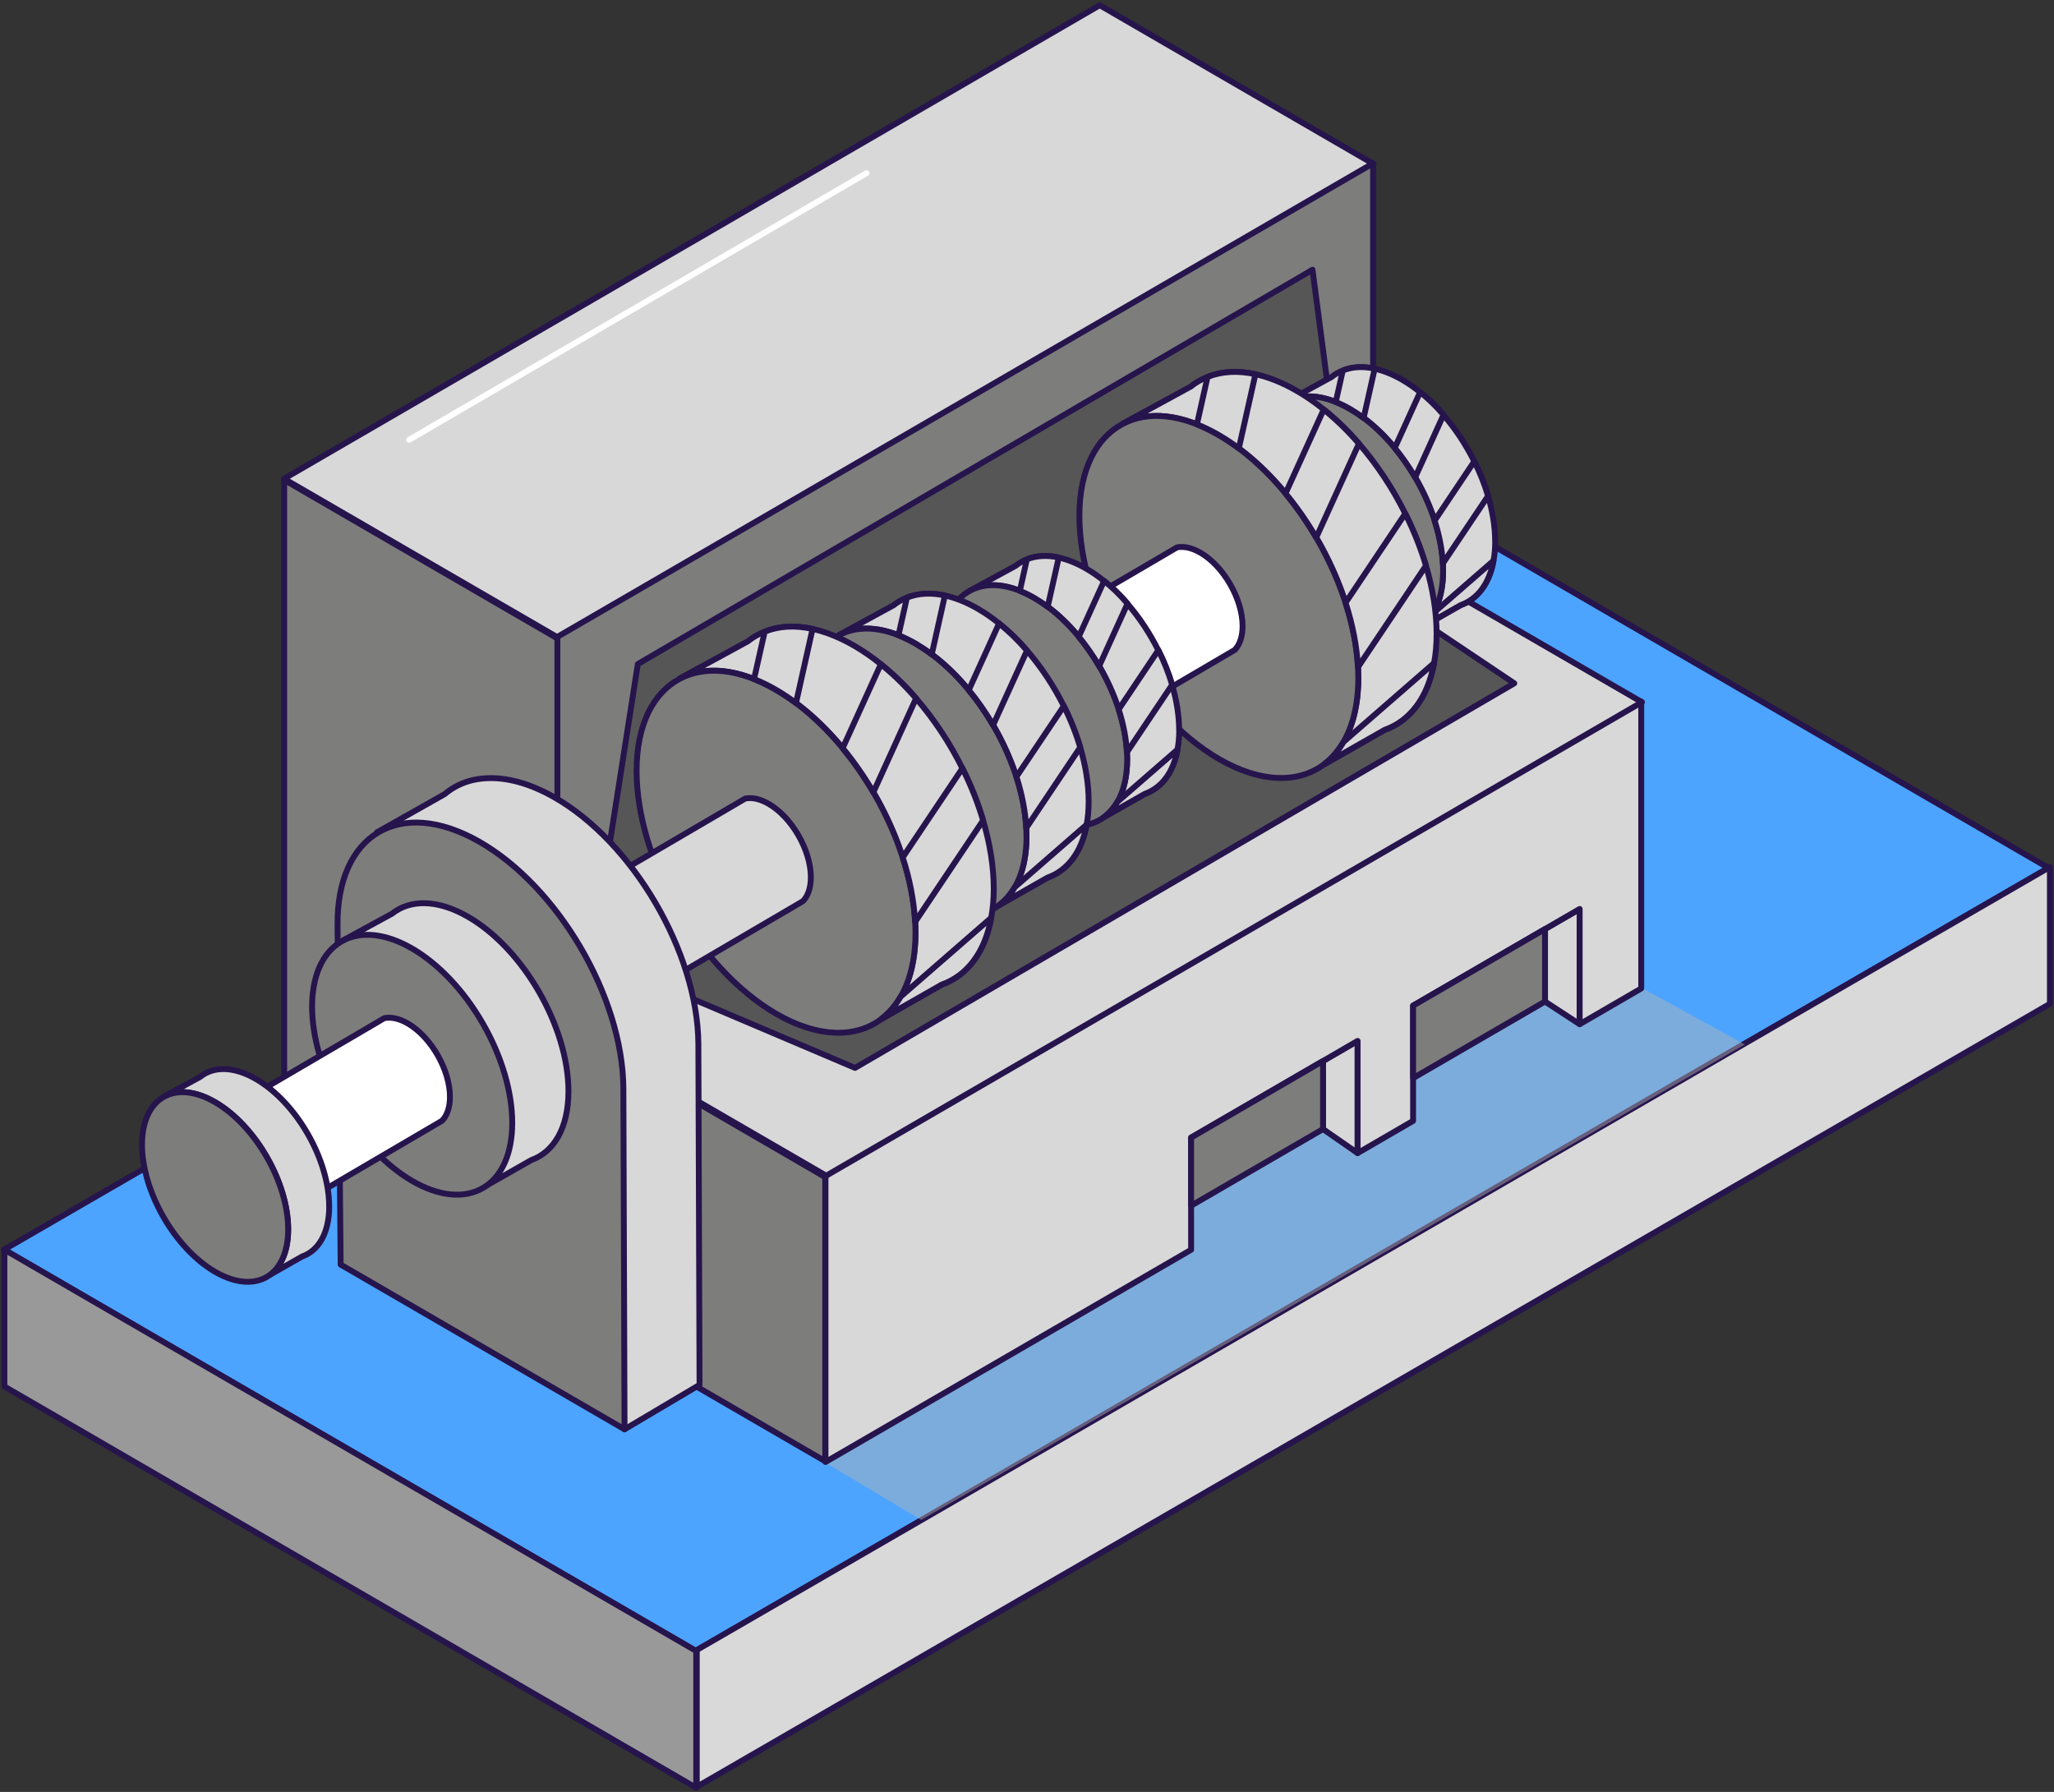 <svg width="525" height="458" viewBox="0 0 525 458" fill="none" xmlns="http://www.w3.org/2000/svg">
<rect x="0" y="0" width="525" height="458" fill="#333333" stroke="none"/>
<path d="M177.812 421.979L523.65 221.86L346.838 119.281L1 319.414L177.812 421.979Z" fill="#4DA4FF" stroke="#26144D" stroke-width="1.5" stroke-linecap="round" stroke-linejoin="round"/>
<path d="M178.1 456.68L523.951 256.56V221.585L178.1 421.718V456.68Z" fill="#D9D9D9" stroke="#26144D" stroke-width="1.5" stroke-linecap="round" stroke-linejoin="round"/>
<path d="M1.123 354.362L177.949 456.94V421.965L1.123 319.4V354.362Z" fill="#999999" stroke="#26144D" stroke-width="1.5" stroke-linecap="round" stroke-linejoin="round"/>
<g style="mix-blend-mode:multiply" opacity="0.46">
<path d="M178.475 354.471L235.475 388.471L445.975 266.957L398.671 240.971L178.475 354.471Z" fill="#B2B4B3"/>
</g>
<g clip-path="url(#clip0_813_22983)">
<path d="M347.003 294.716L338.163 288.583V271.179L347.003 266.041V294.716Z" fill="#D8D8D8" stroke="#26144D" stroke-width="1.5" stroke-linecap="round" stroke-linejoin="round"/>
<path d="M403.761 261.775L394.902 255.979V237.455L403.761 232.317V261.775Z" fill="#D8D8D8" stroke="#26144D" stroke-width="1.5" stroke-linecap="round" stroke-linejoin="round"/>
<path d="M210.928 300.85V373.471L72.642 293.259V122.665L142.519 163.198V261.134L210.928 300.85Z" fill="#7D7D7B" stroke="#26144D" stroke-width="1.5" stroke-linecap="round" stroke-linejoin="round"/>
<path d="M419.497 179.305V252.637L403.761 261.775V232.317L394.902 237.455L361.184 257.028V286.486L347.004 294.717V266.041L338.163 271.179L304.444 290.752V319.427L210.999 373.667V300.334L419.497 179.305Z" fill="#D8D8D8" stroke="#26144D" stroke-width="1.5" stroke-linecap="round" stroke-linejoin="round"/>
<path d="M142.572 162.931L351.07 41.901L281.088 1.333L72.589 122.363L142.572 162.931Z" fill="#D8D8D8" stroke="#26144D" stroke-width="1.5" stroke-linecap="round" stroke-linejoin="round"/>
<path d="M211.175 300.495L419.674 179.465L349.691 138.896L141.193 259.926L211.175 300.495Z" fill="#D8D8D8" stroke="#26144D" stroke-width="1.5" stroke-linecap="round" stroke-linejoin="round"/>
<path d="M163.029 249.366L218.548 272.939L387.052 174.646L359.787 156.371L301.898 167.98L163.029 249.366Z" fill="#565656" stroke="#26144D" stroke-width="1.5" stroke-linecap="round" stroke-linejoin="round"/>
<path d="M338.163 271.179V288.583L304.445 308.156V290.752L338.163 271.179Z" fill="#7D7D7B" stroke="#26144D" stroke-width="1.5" stroke-linecap="round" stroke-linejoin="round"/>
<path d="M394.902 237.455V255.979L361.184 275.552V257.028L394.902 237.455Z" fill="#7D7D7B" stroke="#26144D" stroke-width="1.5" stroke-linecap="round" stroke-linejoin="round"/>
<path d="M350.964 115.057L142.466 236.104V162.772L350.964 41.742V115.057Z" fill="#7D7D7B" stroke="#26144D" stroke-width="1.5" stroke-linecap="round" stroke-linejoin="round"/>
<path d="M151.978 239.73C152.349 238.255 163.029 169.722 163.029 169.722L335.475 68.941L339.896 102.648L177.404 238.611L151.978 239.73Z" fill="#565656" stroke="#26144D" stroke-width="1.5" stroke-linecap="round" stroke-linejoin="round"/>
<path d="M382.172 138.362C382.172 140.14 382.03 141.794 381.73 143.322C380.669 149.225 377.61 153.153 373.331 154.664L363.005 160.549C364.314 159.553 365.445 158.273 366.347 156.709C367.938 153.936 368.858 150.273 368.858 145.847C368.858 145.242 368.858 144.638 368.805 144.016C368.61 140.442 367.885 136.745 366.701 133.065C365.463 129.278 363.766 125.527 361.715 121.989C360.159 119.34 358.408 116.816 356.499 114.487C354.094 111.536 351.406 108.941 348.56 106.825C347.446 105.989 346.314 105.243 345.165 104.567C343.892 103.838 342.654 103.216 341.434 102.754C336.572 100.816 332.187 100.887 328.792 102.701V102.647L340.285 96.39H340.302C341.186 95.661 342.177 95.11 343.238 94.701C345.607 93.758 348.347 93.581 351.371 94.239C353.599 94.719 355.986 95.661 358.461 97.101C359.999 98.007 361.52 99.038 362.97 100.23C365.074 101.901 367.09 103.874 368.946 106.043C372.005 109.581 374.693 113.652 376.832 117.936C378.282 120.816 379.467 123.803 380.351 126.789C381.518 130.718 382.154 134.647 382.154 138.38L382.172 138.362Z" fill="#D8D8D8" stroke="#26144D" stroke-width="1.5" stroke-linecap="round" stroke-linejoin="round"/>
<path d="M368.858 145.847C368.858 152.78 366.648 157.829 363.005 160.549C358.656 163.802 352.273 163.749 345.147 159.606C332.063 151.998 321.437 133.509 321.437 118.309C321.437 110.487 324.248 105.065 328.774 102.683C333.018 100.425 338.782 100.869 345.147 104.567C358.231 112.158 368.858 130.647 368.858 145.847Z" fill="#7D7D7B" stroke="#26144D" stroke-width="1.5" stroke-linecap="round" stroke-linejoin="round"/>
<path d="M351.371 94.221L348.542 106.825C347.428 105.99 346.297 105.243 345.147 104.567C343.874 103.839 342.637 103.216 341.416 102.754L343.22 94.683C345.589 93.741 348.33 93.563 351.353 94.221H351.371Z" fill="#D8D8D8" stroke="#26144D" stroke-width="1.5" stroke-linecap="round" stroke-linejoin="round"/>
<path d="M368.964 106.025L361.715 121.989C360.159 119.341 358.408 116.816 356.499 114.487L362.988 100.212C365.092 101.883 367.107 103.856 368.964 106.025Z" fill="#D8D8D8" stroke="#26144D" stroke-width="1.5" stroke-linecap="round" stroke-linejoin="round"/>
<path d="M380.351 126.771L368.787 144.015C368.592 140.442 367.868 136.744 366.683 133.064L376.832 117.918C378.282 120.798 379.467 123.785 380.351 126.771Z" fill="#D8D8D8" stroke="#26144D" stroke-width="1.5" stroke-linecap="round" stroke-linejoin="round"/>
<path d="M381.73 143.322C380.669 149.224 377.61 153.153 373.331 154.664L363.005 160.549C364.314 159.553 365.445 158.273 366.347 156.709L381.73 143.322Z" fill="#D8D8D8" stroke="#26144D" stroke-width="1.5" stroke-linecap="round" stroke-linejoin="round"/>
<path d="M367.196 162.025C367.196 164.692 366.984 167.18 366.542 169.474C364.95 178.345 360.353 184.265 353.917 186.54L338.393 195.393C340.356 193.9 342.053 191.98 343.414 189.616C345.819 185.438 347.181 179.945 347.181 173.278C347.181 172.371 347.163 171.447 347.092 170.523C346.809 165.154 345.713 159.589 343.927 154.043C342.071 148.354 339.524 142.701 336.43 137.385C334.096 133.403 331.462 129.599 328.58 126.114C324.955 121.688 320.924 117.777 316.645 114.594C314.983 113.332 313.268 112.212 311.535 111.199C309.625 110.097 307.751 109.172 305.93 108.461C298.61 105.546 292.032 105.652 286.922 108.372V108.301L304.215 98.879H304.25C305.576 97.795 307.062 96.941 308.653 96.337C312.207 94.915 316.344 94.648 320.888 95.644C324.248 96.372 327.837 97.795 331.55 99.946C333.866 101.297 336.147 102.861 338.34 104.657C341.505 107.181 344.528 110.132 347.34 113.385C351.937 118.701 355.986 124.816 359.186 131.27C361.361 135.607 363.147 140.087 364.473 144.585C366.223 150.487 367.196 156.407 367.196 162.025Z" fill="#D8D8D8" stroke="#26144D" stroke-width="1.5" stroke-linecap="round" stroke-linejoin="round"/>
<path d="M347.181 173.26C347.181 183.696 343.857 191.269 338.393 195.375C331.869 200.247 322.25 200.175 311.535 193.971C291.856 182.522 275.889 154.736 275.889 131.874C275.889 120.105 280.133 111.963 286.923 108.372C293.306 104.977 301.969 105.652 311.535 111.199C331.214 122.612 347.181 150.416 347.181 173.278V173.26Z" fill="#7D7D7B" stroke="#26144D" stroke-width="1.5" stroke-linecap="round" stroke-linejoin="round"/>
<path d="M320.888 95.644L316.645 114.594C314.983 113.332 313.268 112.212 311.535 111.199C309.625 110.097 307.751 109.172 305.93 108.461L308.653 96.337C312.207 94.915 316.344 94.648 320.888 95.644Z" fill="#D8D8D8" stroke="#26144D" stroke-width="1.5" stroke-linecap="round" stroke-linejoin="round"/>
<path d="M347.34 113.385L336.43 137.385C334.097 133.403 331.462 129.598 328.58 126.114L338.34 104.656C341.505 107.181 344.529 110.132 347.34 113.385Z" fill="#D8D8D8" stroke="#26144D" stroke-width="1.5" stroke-linecap="round" stroke-linejoin="round"/>
<path d="M364.473 144.585L347.092 170.522C346.809 165.154 345.713 159.589 343.927 154.043L359.186 131.27C361.361 135.607 363.147 140.087 364.473 144.585Z" fill="#D8D8D8" stroke="#26144D" stroke-width="1.5" stroke-linecap="round" stroke-linejoin="round"/>
<path d="M366.542 169.474C364.95 178.345 360.353 184.265 353.917 186.54L338.393 195.393C340.355 193.9 342.053 191.98 343.414 189.616L366.542 169.474Z" fill="#D8D8D8" stroke="#26144D" stroke-width="1.5" stroke-linecap="round" stroke-linejoin="round"/>
<path d="M147.363 335.712L105.529 234.913" stroke="#26144D" stroke-width="1.5" stroke-linecap="round" stroke-linejoin="round"/>
<path d="M104.575 112.407L221.501 44.248" stroke="white" stroke-width="1.5" stroke-linecap="round" stroke-linejoin="round"/>
<path d="M317.6 160.016C317.6 162.718 316.857 164.798 315.602 166.114L313.126 167.571L277.481 188.46C275.111 189.864 272.494 190.522 269.931 190.522C264.785 190.522 259.764 187.856 256.97 183.073C252.797 175.891 255.184 166.665 262.328 162.451L297.885 141.634L300.82 139.909C302.535 139.554 304.604 139.981 306.832 141.261C312.773 144.709 317.6 153.118 317.6 160.016Z" fill="white" stroke="#26144D" stroke-width="1.5" stroke-linecap="round" stroke-linejoin="round"/>
<path d="M301.403 186.629C301.403 188.407 301.262 190.06 300.961 191.589C299.9 197.491 296.842 201.42 292.563 202.931L282.237 208.815C283.545 207.82 284.677 206.54 285.579 204.975C287.17 202.202 288.089 198.54 288.089 194.113C288.089 193.509 288.089 192.905 288.036 192.282C287.842 188.709 287.117 185.011 285.932 181.331C284.694 177.545 282.997 173.794 280.946 170.256C279.39 167.607 277.64 165.083 275.73 162.754C273.325 159.803 270.638 157.207 267.791 155.092C266.677 154.256 265.546 153.509 264.396 152.834C263.123 152.105 261.885 151.483 260.665 151.021C255.803 149.083 251.418 149.154 248.023 150.967V150.914L259.516 144.656H259.534C260.418 143.927 261.408 143.376 262.469 142.967C264.838 142.025 267.579 141.847 270.602 142.505C272.83 142.985 275.217 143.927 277.693 145.367C279.231 146.274 280.751 147.305 282.201 148.496C284.305 150.167 286.321 152.141 288.178 154.309C291.237 157.847 293.924 161.918 296.064 166.203C297.513 169.083 298.698 172.069 299.582 175.056C300.749 178.985 301.386 182.914 301.386 186.647L301.403 186.629Z" fill="#D8D8D8" stroke="#26144D" stroke-width="1.5" stroke-linecap="round" stroke-linejoin="round"/>
<path d="M288.107 194.096C288.107 201.029 285.897 206.078 282.254 208.798C277.905 212.051 271.522 211.998 264.396 207.855C251.312 200.247 240.686 181.758 240.686 166.558C240.686 158.736 243.497 153.314 248.023 150.932C252.267 148.674 258.031 149.118 264.396 152.816C277.48 160.407 288.107 178.896 288.107 194.096Z" fill="#7D7D7B" stroke="#26144D" stroke-width="1.5" stroke-linecap="round" stroke-linejoin="round"/>
<path d="M270.62 142.488L267.791 155.092C266.677 154.256 265.546 153.51 264.396 152.834C263.123 152.105 261.886 151.483 260.666 151.021L262.469 142.95C264.838 142.008 267.579 141.83 270.602 142.488H270.62Z" fill="#D8D8D8" stroke="#26144D" stroke-width="1.5" stroke-linecap="round" stroke-linejoin="round"/>
<path d="M288.195 154.274L280.946 170.238C279.39 167.59 277.64 165.065 275.73 162.736L282.219 148.461C284.323 150.132 286.339 152.105 288.195 154.274Z" fill="#D8D8D8" stroke="#26144D" stroke-width="1.5" stroke-linecap="round" stroke-linejoin="round"/>
<path d="M299.6 175.02L288.036 192.264C287.842 188.691 287.117 184.993 285.932 181.313L296.081 166.167C297.531 169.047 298.716 172.034 299.6 175.02Z" fill="#D8D8D8" stroke="#26144D" stroke-width="1.5" stroke-linecap="round" stroke-linejoin="round"/>
<path d="M300.979 191.571C299.918 197.473 296.859 201.402 292.58 202.913L282.254 208.798C283.563 207.802 284.694 206.522 285.596 204.958L300.979 191.571Z" fill="#D8D8D8" stroke="#26144D" stroke-width="1.5" stroke-linecap="round" stroke-linejoin="round"/>
<path d="M278.258 204.869C278.258 206.984 278.081 208.958 277.746 210.771C276.49 217.811 272.83 222.504 267.72 224.318L255.396 231.34C256.952 230.149 258.296 228.638 259.375 226.753C261.284 223.447 262.363 219.073 262.363 213.793C262.363 213.082 262.363 212.336 262.292 211.607C262.062 207.34 261.196 202.931 259.781 198.522C258.314 194.007 256.28 189.527 253.84 185.314C251.984 182.149 249.897 179.127 247.617 176.372C244.734 172.852 241.534 169.758 238.139 167.234C236.813 166.238 235.452 165.349 234.09 164.532C232.57 163.661 231.084 162.932 229.635 162.363C223.835 160.052 218.601 160.141 214.552 162.292V162.238L228.273 154.754H228.308C229.369 153.901 230.536 153.225 231.809 152.745C234.621 151.625 237.909 151.412 241.516 152.194C244.186 152.781 247.033 153.901 249.968 155.607C251.807 156.674 253.611 157.918 255.361 159.341C257.872 161.349 260.276 163.678 262.504 166.274C266.147 170.487 269.365 175.34 271.911 180.46C273.643 183.909 275.058 187.465 276.101 191.02C277.498 195.696 278.258 200.407 278.258 204.851V204.869Z" fill="#D8D8D8" stroke="#26144D" stroke-width="1.5" stroke-linecap="round" stroke-linejoin="round"/>
<path d="M262.38 213.793C262.38 222.06 259.746 228.086 255.396 231.339C250.216 235.215 242.595 235.144 234.09 230.219C218.478 221.135 205.8 199.091 205.8 180.94C205.8 171.607 209.159 165.136 214.552 162.291C219.609 159.607 226.487 160.123 234.073 164.531C249.685 173.598 262.363 195.642 262.363 213.775L262.38 213.793Z" fill="#7D7D7B" stroke="#26144D" stroke-width="1.5" stroke-linecap="round" stroke-linejoin="round"/>
<path d="M241.517 152.194L238.157 167.234C236.831 166.238 235.47 165.349 234.108 164.532C232.588 163.661 231.102 162.932 229.652 162.363L231.81 152.745C234.621 151.625 237.91 151.412 241.517 152.194Z" fill="#D8D8D8" stroke="#26144D" stroke-width="1.5" stroke-linecap="round" stroke-linejoin="round"/>
<path d="M262.504 166.274L253.841 185.314C251.984 182.149 249.898 179.127 247.617 176.372L255.361 159.341C257.872 161.35 260.277 163.679 262.504 166.274Z" fill="#D8D8D8" stroke="#26144D" stroke-width="1.5" stroke-linecap="round" stroke-linejoin="round"/>
<path d="M276.101 191.02L262.31 211.606C262.08 207.34 261.213 202.931 259.799 198.522L271.911 180.46C273.643 183.909 275.058 187.464 276.101 191.02Z" fill="#D8D8D8" stroke="#26144D" stroke-width="1.5" stroke-linecap="round" stroke-linejoin="round"/>
<path d="M277.746 210.771C276.49 217.811 272.83 222.505 267.72 224.318L255.396 231.34C256.952 230.149 258.296 228.638 259.375 226.754L277.728 210.771H277.746Z" fill="#D8D8D8" stroke="#26144D" stroke-width="1.5" stroke-linecap="round" stroke-linejoin="round"/>
<path d="M254 227.126C254 229.793 253.787 232.282 253.345 234.575C251.754 243.446 247.157 249.366 240.721 251.642L225.197 260.495C227.159 259.002 228.857 257.082 230.218 254.717C232.623 250.54 233.984 245.046 233.984 238.38C233.984 237.473 233.967 236.549 233.896 235.624C233.613 230.255 232.517 224.691 230.731 219.144C228.874 213.456 226.328 207.802 223.234 202.487C220.9 198.505 218.265 194.7 215.383 191.216C211.759 186.789 207.727 182.878 203.449 179.696C201.786 178.434 200.071 177.314 198.339 176.3C196.429 175.198 194.555 174.274 192.734 173.563C185.414 170.647 178.836 170.754 173.726 173.474V173.403L191.019 163.981H191.054C192.38 162.896 193.865 162.043 195.457 161.438C199.011 160.016 203.148 159.749 207.692 160.745C211.052 161.474 214.641 162.896 218.354 165.047C220.67 166.398 222.951 167.963 225.144 169.758C228.309 172.283 231.332 175.234 234.143 178.487C238.74 183.803 242.79 189.918 245.99 196.371C248.165 200.709 249.95 205.189 251.277 209.687C253.027 215.589 254 221.509 254 227.126Z" fill="#D8D8D8" stroke="#26144D" stroke-width="1.5" stroke-linecap="round" stroke-linejoin="round"/>
<path d="M234.002 238.379C234.002 248.815 230.678 256.388 225.214 260.495C218.69 265.366 209.071 265.295 198.356 259.09C178.677 247.641 162.711 219.855 162.711 196.993C162.711 185.224 166.954 177.082 173.744 173.491C180.127 170.096 188.791 170.771 198.356 176.318C218.036 187.731 234.002 215.535 234.002 238.397V238.379Z" fill="#7D7D7B" stroke="#26144D" stroke-width="1.5" stroke-linecap="round" stroke-linejoin="round"/>
<path d="M207.692 160.745L203.448 179.696C201.786 178.434 200.071 177.314 198.338 176.3C196.429 175.198 194.555 174.274 192.733 173.563L195.456 161.438C199.01 160.016 203.148 159.749 207.692 160.745Z" fill="#D8D8D8" stroke="#26144D" stroke-width="1.5" stroke-linecap="round" stroke-linejoin="round"/>
<path d="M234.144 178.487L223.234 202.486C220.9 198.504 218.266 194.7 215.384 191.215L225.144 169.758C228.309 172.282 231.332 175.233 234.144 178.487Z" fill="#D8D8D8" stroke="#26144D" stroke-width="1.5" stroke-linecap="round" stroke-linejoin="round"/>
<path d="M251.276 209.686L233.896 235.624C233.613 230.255 232.516 224.691 230.731 219.144L245.99 196.371C248.164 200.709 249.95 205.189 251.276 209.686Z" fill="#D8D8D8" stroke="#26144D" stroke-width="1.5" stroke-linecap="round" stroke-linejoin="round"/>
<path d="M253.345 234.575C251.754 243.446 247.157 249.366 240.721 251.642L225.197 260.495C227.159 259.002 228.857 257.082 230.218 254.717L253.345 234.575Z" fill="#D8D8D8" stroke="#26144D" stroke-width="1.5" stroke-linecap="round" stroke-linejoin="round"/>
<path d="M207.25 224.21C207.25 226.912 206.507 228.992 205.252 230.308L202.777 231.766L167.131 252.654C164.762 254.059 162.145 254.717 159.581 254.717C154.436 254.717 149.414 252.05 146.621 247.268C142.448 240.086 144.835 230.859 151.978 226.646L187.535 205.828L190.47 204.104C192.185 203.748 194.254 204.175 196.482 205.455C202.423 208.904 207.25 217.313 207.25 224.21Z" fill="#D8D8D8" stroke="#26144D" stroke-width="1.5" stroke-linecap="round" stroke-linejoin="round"/>
<path d="M96.335 212.744L105.529 234.913L147.363 335.712L159.634 365.312L178.801 353.952L178.5 266.646C178.27 243.357 161.756 215.18 141.582 203.713C135.8 200.442 130.354 198.878 125.527 198.878C120.7 198.878 116.863 200.3 113.627 202.985L96.335 212.744Z" fill="#D8D8D8" stroke="#26144D" stroke-width="1.5" stroke-linecap="round" stroke-linejoin="round"/>
<path d="M87.07 323.214L159.634 365.311L159.334 278.005C159.122 254.717 142.589 226.539 122.415 215.073C102.241 203.606 86.062 213.206 86.274 236.495L87.07 323.214Z" fill="#7D7D7B" stroke="#26144D" stroke-width="1.5" stroke-linecap="round" stroke-linejoin="round"/>
<path d="M87.671 240.353L94.266 252.406L115.131 290.628L122.486 304.068L135.765 296.512C141.582 294.45 145.295 288.264 145.295 278.913C145.295 262.504 133.837 242.558 119.71 234.362C111.842 229.793 104.805 229.829 100.119 233.58H100.101L87.671 240.353Z" fill="#D8D8D8" stroke="#26144D" stroke-width="1.5" stroke-linecap="round" stroke-linejoin="round"/>
<path d="M87.266 282.631C77.277 265.234 77.275 246.431 87.262 240.634C97.25 234.836 113.445 244.239 123.434 261.636C133.424 279.033 133.426 297.836 123.438 303.633C113.451 309.431 97.256 300.028 87.266 282.631Z" fill="#7D7D7B" stroke="#26144D" stroke-width="1.5" stroke-linecap="round" stroke-linejoin="round"/>
<path d="M115.006 280.334C115.006 283.036 114.264 285.116 113.008 286.432L110.533 287.89L74.887 308.778C72.518 310.183 69.901 310.841 67.337 310.841C62.192 310.841 57.171 308.174 54.377 303.392C50.204 296.21 52.591 286.983 59.734 282.77L95.292 261.952L98.227 260.228C99.942 259.872 102.011 260.299 104.238 261.579C110.179 265.028 115.006 273.437 115.006 280.334Z" fill="white" stroke="#26144D" stroke-width="1.5" stroke-linecap="round" stroke-linejoin="round"/>
</g>
<path d="M84.145 308.324C84.145 315.146 81.44 319.662 77.191 321.158L69.062 325.784C71.931 323.629 73.666 319.662 73.666 314.199C73.666 302.229 65.305 287.679 54.99 281.694C49.976 278.784 45.44 278.441 42.093 280.212V280.17L51.151 275.243C54.567 272.497 59.703 272.47 65.455 275.805C75.77 281.79 84.131 296.34 84.131 308.31L84.145 308.324Z" fill="#D7D7D7" stroke="#26144D" stroke-width="1.5" stroke-linecap="round" stroke-linejoin="round"/>
<path d="M73.653 314.213C73.653 319.676 71.904 323.643 69.048 325.798C65.633 328.351 60.592 328.31 54.977 325.057C44.662 319.058 36.301 304.508 36.301 292.538C36.301 286.375 38.528 282.106 42.08 280.226C45.427 278.455 49.963 278.798 54.977 281.708C65.291 287.693 73.653 302.243 73.653 314.213Z" fill="#7D7D7B" stroke="#26144D" stroke-width="1.5" stroke-linecap="round" stroke-linejoin="round"/>
<defs>
<clipPath id="clip0_813_22983">
<rect width="370" height="375" fill="white" transform="matrix(-1 0 0 1 421 0)"/>
</clipPath>
</defs>
</svg>
